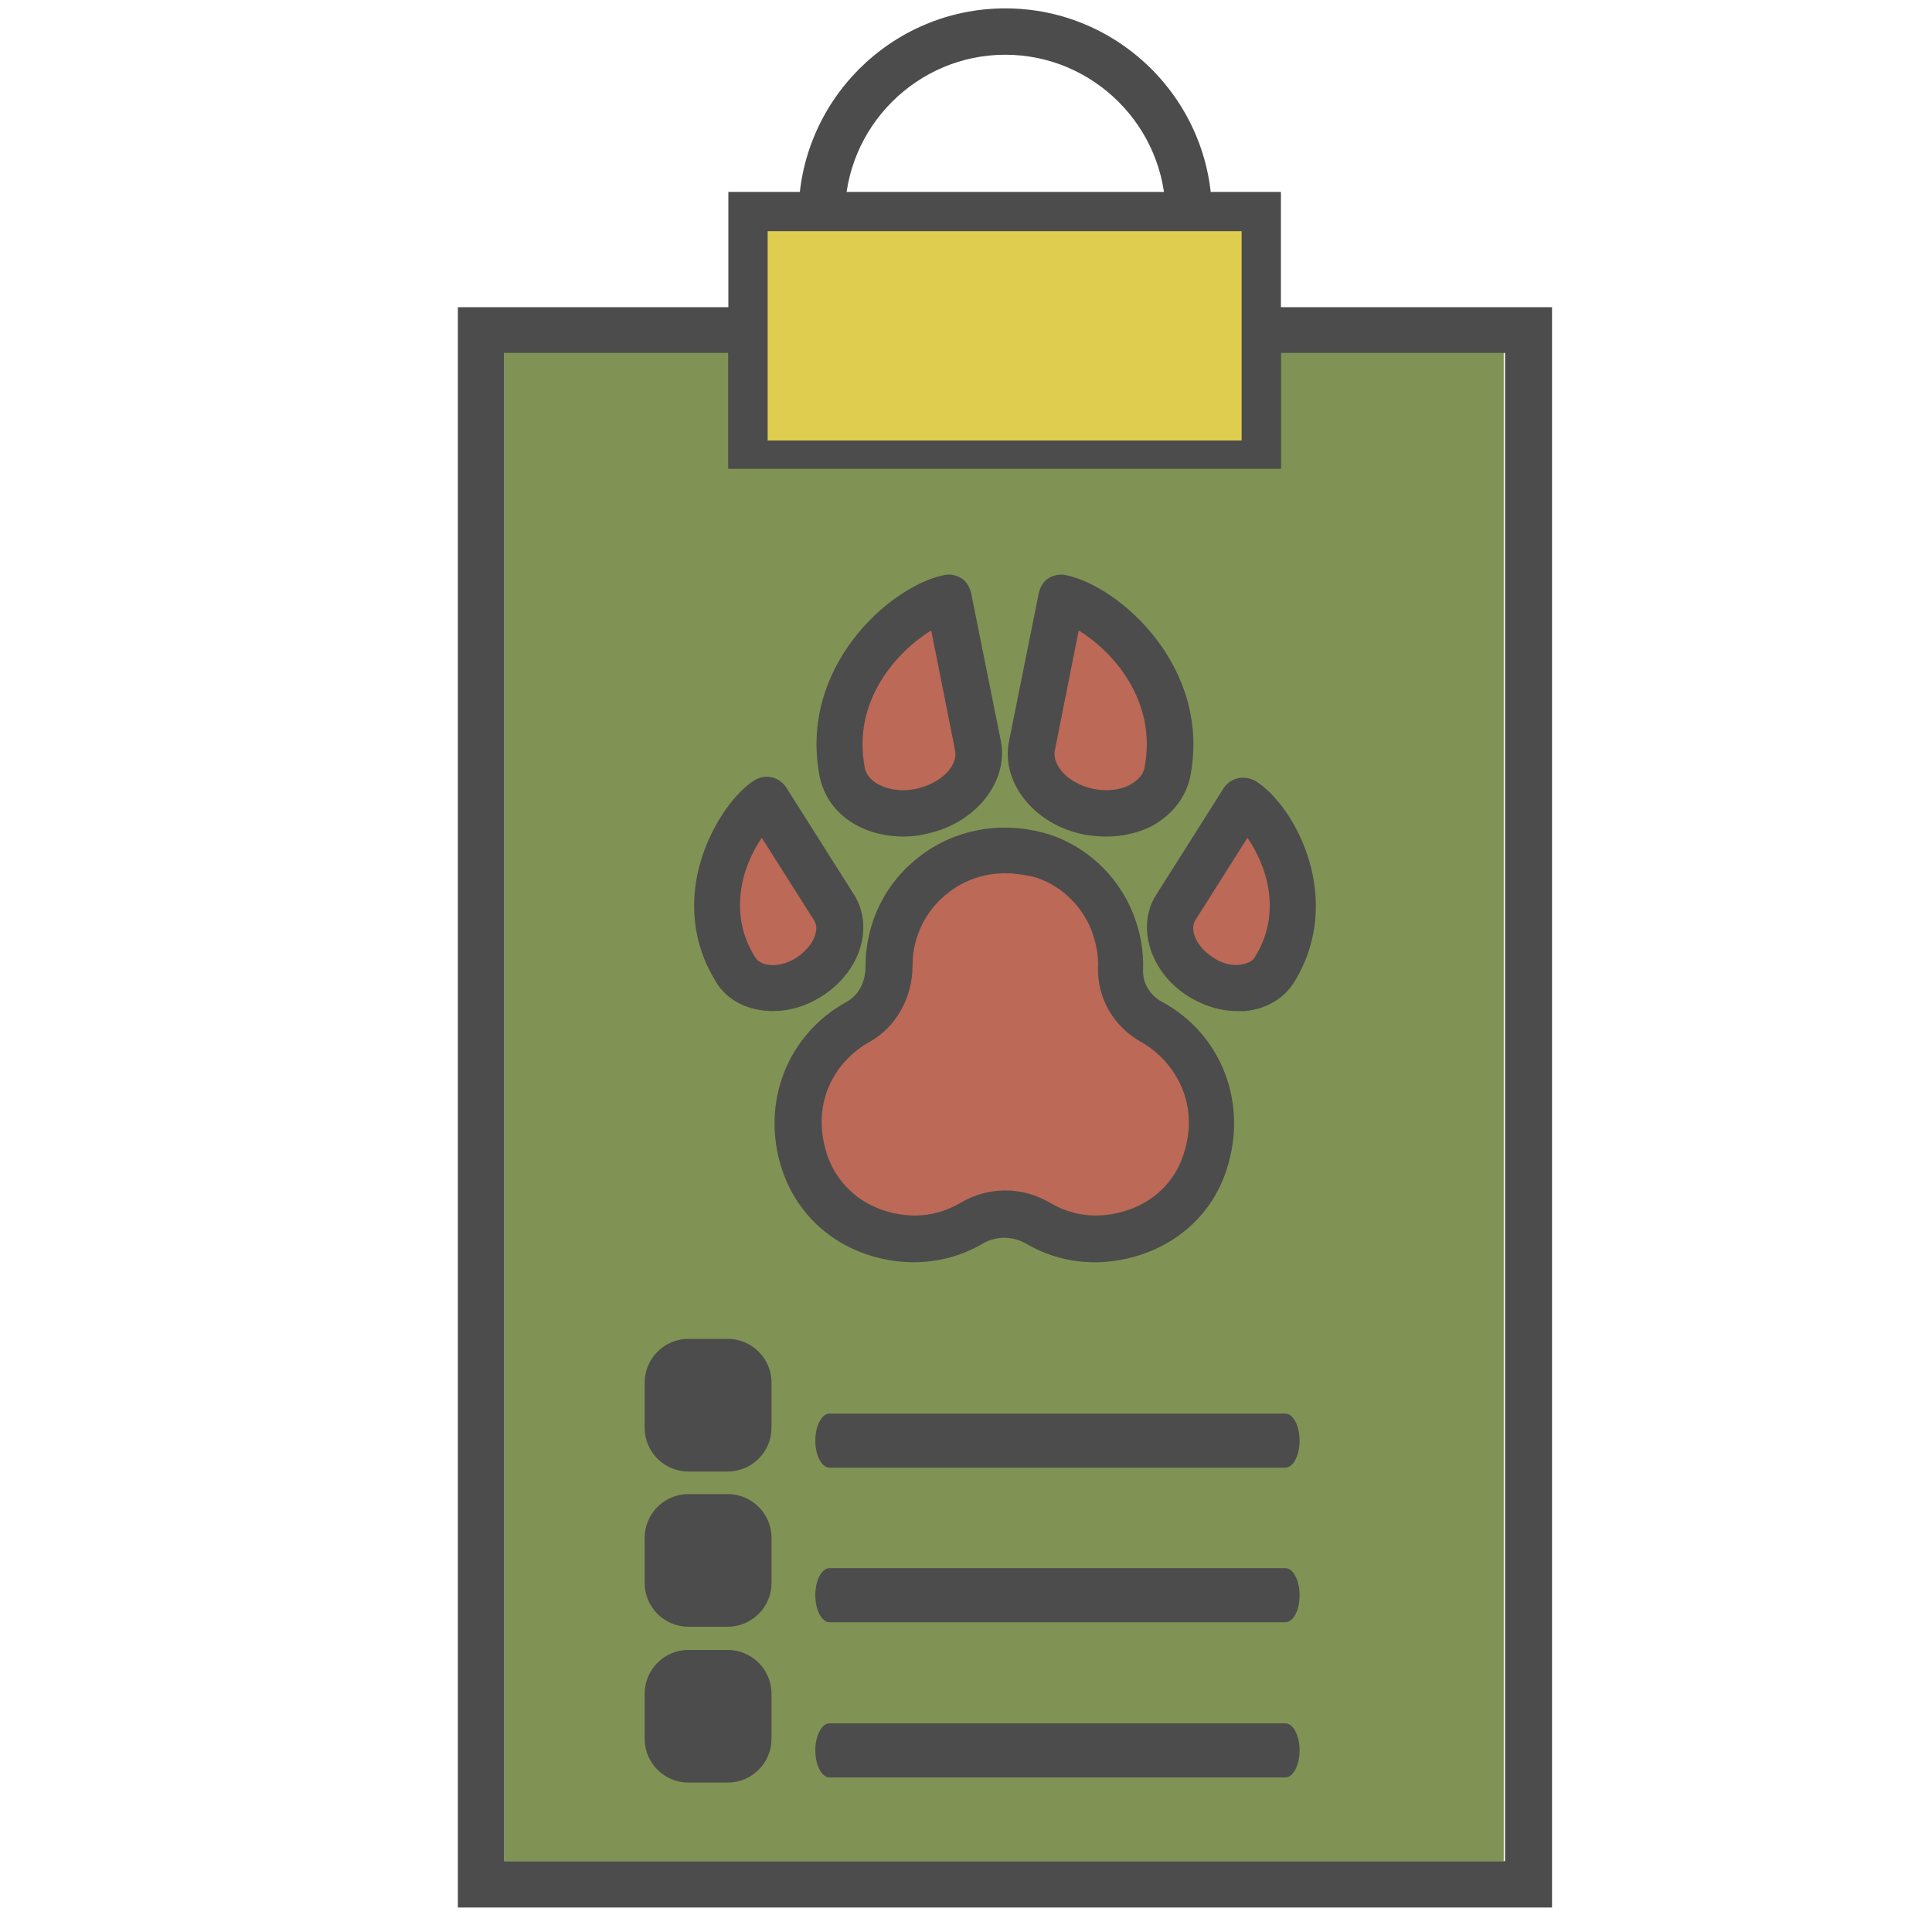 <?xml version="1.0" encoding="utf-8"?>
<!-- Generator: Adobe Illustrator 26.2.1, SVG Export Plug-In . SVG Version: 6.00 Build 0)  -->
<svg version="1.1" id="Layer_1" xmlns="http://www.w3.org/2000/svg" xmlns:xlink="http://www.w3.org/1999/xlink" x="0px" y="0px"
	 viewBox="0 0 300 300" style="enable-background:new 0 0 300 300;" xml:space="preserve">
<style type="text/css">
	.st0{fill:#809354;}
	.st1{fill:#4C4C4C;}
	.st2{fill-rule:evenodd;clip-rule:evenodd;fill:#9EA791;}
	.st3{fill-rule:evenodd;clip-rule:evenodd;fill:#BC6957;}
	.st4{fill-rule:evenodd;clip-rule:evenodd;fill:#8E9683;}
	.st5{fill-rule:evenodd;clip-rule:evenodd;fill:#4C4C4C;}
	.st6{fill-rule:evenodd;clip-rule:evenodd;fill:#C6C6B0;}
	.st7{fill-rule:evenodd;clip-rule:evenodd;fill:#AAAD96;}
	.st8{fill-rule:evenodd;clip-rule:evenodd;fill:#DADAC5;}
	.st9{fill-rule:evenodd;clip-rule:evenodd;fill:#C1C7AC;}
	.st10{fill-rule:evenodd;clip-rule:evenodd;fill:#5F5F5F;}
	.st11{fill:#BC6957;}
	.st12{fill:#DFCD4F;}
</style>
<rect x="78.3" y="53.9" class="st0" width="155.2" height="235.1"/>
<g>
	<g>
		<g>
			<path class="st1" d="M241,296.2H71.1V47.7h49.2v17.9h71.4V47.7H241V296.2z M78.3,289h155.4V54.8h-34.8v17.9h-85.8V54.8H78.3V289z
				"/>
		</g>
	</g>
	<g>
		<g>
			<path class="st1" d="M198.9,72.8h-85.8v-43h85.8V72.8z M120.3,65.6h71.4V37h-71.4V65.6z"/>
		</g>
	</g>
	<g>
		<g>
			<path class="st1" d="M188.2,33.4H181c0-13.7-11.2-24.9-24.9-24.9c-13.7,0-24.9,11.2-24.9,24.9h-7.2c0-17.7,14.4-32.1,32.1-32.1
				C173.8,1.3,188.2,15.7,188.2,33.4z"/>
		</g>
	</g>
</g>
<g>
	<g>
		<g>
			<path class="st1" d="M199.6,227.9h-70.8c-1.2,0-2.2-1.9-2.2-4.2c0-2.3,1-4.2,2.2-4.2h70.8c1.2,0,2.2,1.9,2.2,4.2
				C201.8,226,200.8,227.9,199.6,227.9z"/>
		</g>
	</g>
	<g>
		<g>
			<path class="st1" d="M199.6,251.9h-70.8c-1.2,0-2.2-1.9-2.2-4.2c0-2.3,1-4.2,2.2-4.2h70.8c1.2,0,2.2,1.9,2.2,4.2
				C201.8,250.1,200.8,251.9,199.6,251.9z"/>
		</g>
	</g>
	<g>
		<g>
			<path class="st1" d="M199.6,276h-70.8c-1.2,0-2.2-1.9-2.2-4.2c0-2.3,1-4.2,2.2-4.2h70.8c1.2,0,2.2,1.9,2.2,4.2
				C201.8,274.1,200.8,276,199.6,276z"/>
		</g>
	</g>
</g>
<path class="st2" d="M-303.1,65.5c-0.7,10.3-3.5,11-4.2,21.3c-0.3,4.2,1.2,12.2,4.9,14.1c9.6,4.9,19.8,5.1,29.5,5.2
	C-283,92.5-293,79-303.1,65.5L-303.1,65.5z M-145.6,65.5c0.7,10.3,3.5,11,4.2,21.3c0.3,4.2-1.2,12.2-4.9,14.1
	c-9.6,4.9-19.8,5.1-29.5,5.2C-165.8,92.5-155.7,79-145.6,65.5L-145.6,65.5z"/>
<path class="st3" d="M-265,53.6c1,4.5,1.6,9.4,1.6,14.7c0,19.7-7.9,35.6-17.5,35.6c-9.7,0-17.5-15.9-17.5-35.6
	C-298.5,45.2-282.7,53.6-265,53.6L-265,53.6z"/>
<path class="st3" d="M-184.4,53.6c-1,4.5-1.6,9.4-1.6,14.7c0,19.7,7.9,35.6,17.5,35.6c9.7,0,17.5-15.9,17.5-35.6
	C-150.9,45.2-166.8,53.6-184.4,53.6L-184.4,53.6z"/>
<path class="st3" d="M-183.2,88.5c-1.4,26.2-2.7,52.4-4.1,78.7c-0.6,11.6-17,24.1-36.4,23.9c-18.9-0.2-37.6-13-38.2-24
	c-1.4-26.2-2.7-52.4-4.1-78.6C-238.3,88.5-210.7,88.5-183.2,88.5L-183.2,88.5z"/>
<path class="st3" d="M-166.3,8.8c3.6,12.6,5.7,26.6,5.7,41.3c0,10.9-1.1,21.4-3.1,31.3c-3.6,17.9-7.7,37.1-16.7,49
	c-22,29.1-66.5,27.7-88.1-0.9c-8.8-11.6-13.1-29.4-16.8-46.8c-2.2-10.2-3.3-21.1-3.3-32.5c0-14.7,2-28.7,5.7-41.3H-166.3L-166.3,8.8
	z"/>
<path class="st4" d="M-224.2,152.1c-16.7-0.3-33.4-7.8-44.3-22.2c-8.8-11.7-13.1-29.6-16.9-47c-2.2-10.3-3.4-21.3-3.4-32.7
	c0-0.7,0-1.3,0-2l2.6,0.8c0.8,6.2,1.6,12.4,2.4,18.5c5.9,16.7,8.2,32.3,12.4,43.7c2.8,7.7,10.6,15.7,19.1,15.3
	c18.3-0.8,37.6-0.8,55.9,0c8.5,0.4,16.3-7.6,19.1-15.3c4.2-11.4,6.5-27,12.4-43.7c0.8-6.2,1.6-12.4,2.4-18.5l2.6-0.8
	c0,0.7,0,1.3,0,2c0,11.4-1.2,22.5-3.4,32.7c-3.7,17.5-8.1,35.4-16.9,47C-190.8,144.3-207.5,151.9-224.2,152.1L-224.2,152.1z
	 M-254.2,140.3c7.8,4.9,20.3,8.6,30,9.1c9.6-0.5,22.2-4.2,30-9.1C-215.3,138.5-233.2,138.5-254.2,140.3L-254.2,140.3z"/>
<path class="st5" d="M-251.3,60.3c19.5,0,34.4,0,53.8,0c17.1,0,35.8-0.3,35.8,7.7c0,15.7-33,27.6-47.8,24.9c-5.4-1-8.2-4.8-11.3-7.4
	c-2.5-2.2-4.2-2.8-6.9-0.5c-0.2,0.2-0.4,0.3-0.6,0.5c-3,2.6-5.9,6.4-11.3,7.4c-14.7,2.7-47.8-9.2-47.8-24.9
	C-287.1,59.9-268.4,60.3-251.3,60.3L-251.3,60.3z"/>
<path class="st6" d="M-224.4,60.6h-45.3c-15.2,0-21.6,5.3-25.4,23.6c-5.1,24.1-12.9,18-13.5-1.7c-0.2-7.7,1.8-18.1,3.9-24.6
	c1.7-5.5,4.1-7.6,5.2-12.2c2.6-11.3,4-21,7.2-34c7.4-29.8,24.2-51.3,68-51.2c43.8-0.1,60.5,21.4,68,51.2c3.2,13,4.6,22.7,7.2,34
	c1.1,4.6,3.4,6.7,5.2,12.2c2.1,6.5,4.1,16.8,3.9,24.6c-0.6,19.8-8.4,25.9-13.5,1.7c-3.8-18.3-10.2-23.6-25.4-23.6H-224.4
	L-224.4,60.6z"/>
<path class="st7" d="M-224.4,60.6h-45.3c-5.6,0-10,0.7-13.5,2.5c-1-4.5,0.2-10.9,7.4-15c4.4-2.5,4.7,4.1,19.7-12.2
	c5.3-5.7,23.5-6.3,15.5,1.7c-13.2,13.2-4,7.7,0,13.3c0.7,1,12.3-1.2,12.5,0.6c2.6,0.5,4.9,2.8,12.4,2.8c0.1,0,3.2,2.6,6.7,6.1
	H-224.4L-224.4,60.6z M-293.3,15.9c0.3-1.3,0.6-2.7,1-4.1c1.4-5.8,3.2-11.2,5.5-16.2l1-0.2c1.8-0.3,17.1-17.6,18.4-11.2
	c1.1,5.3,2,0,5.5,1.1c-1.5,12.8-14.3,21.4-25.4,26.7C-289,12.9-291.1,14.3-293.3,15.9L-293.3,15.9z M-176.9-25.1
	c5.8,5,10.3,11,13.7,18c-3.4,11.5-11.7-2.4-24.2,1.2c-11.9,3.5,0.4,7-14.8,3.5c-26.8-6.2-13.1,8.3-20,9c-13,1.3-12.9,0.8-24.3,9
	c-7.4,5.4-0.6,0.8-10.1,3.9c-22.8,7.5-13.4-3.1-9.8-3.6c16.2-2,13.6-10.3,28.6-16.9c0.1-0.1,6.6-4.2,1.4-4
	c-15.4,0.6,1.9-8.5,8.7-8.4c6.7,0.1,14.7-9.7,14.6-11.5c-0.4-9.9,18.3-4.8,23.7-2.1C-184.8-24.6-180.5-24.5-176.9-25.1L-176.9-25.1z
	 M-156,13.5c2.9,12.1,4.3,21.5,6.8,32.3c1.1,4.6,3.4,6.7,5.2,12.2c0.1,0.5,0.3,0.9,0.4,1.4c-6.1,2.6-12.1,3.8-15.8,2.2
	c-12.3-5.3-0.4-10.5-27.5-16c-7.4-1.5-11.4-7.1-5.9-10.8c12.4-8.5-5.8-3.5-4.1-8.4c11-2.6,6.5-7.7,28.2-8.4
	C-164.7,17.8-161.4,14.2-156,13.5L-156,13.5z"/>
<path class="st8" d="M-285,35.5c1.3-6.5,2.4-12.8,4.4-20.6c6.2-24.7,20-42.4,56.3-42.3c36.3-0.1,50.1,17.7,56.3,42.3
	c1.9,7.8,3.1,14.1,4.4,20.6c-20.2,1.1-40.3,1.6-60.6,1.5C-244.6,37.1-264.8,36.6-285,35.5L-285,35.5z M-296.4,53.2
	c1.2-3.3,4.8-4.8,8.3-4.7c20.9,0.7,42.4,1,63.7,1c20.5,0,40.7-0.3,61.6-0.9c3.7-0.1,9,0.8,10.3,4.6c11.9,34.2,9.1,16.9-4.7,6.2
	c-6.4-5-18-4.1-26.7-4h-40.6H-265c-14.4,0-24.5,1.5-30.9,7C-301.9,67.5-304.9,77.5-296.4,53.2L-296.4,53.2z"/>
<path class="st9" d="M-278.3,7.1c2.8-8,6.7-15,12.3-20.6c0.8-0.3,2-1.9,4.1-1.2C-262.9-5.3-270.2,1.9-278.3,7.1L-278.3,7.1z
	 M-212.9-26.8c18.3,2.2,29.5,10.1,36.6,21.4c-3.2-1.1-6.9-1.8-11.1-0.6c-11.9,3.5,0.4,7-14.8,3.5c-26.8-6.2-13.1,8.3-20,9
	c-13,1.3-12.9,0.8-24.3,9c-7.4,5.4-0.6,0.8-10.1,3.9c-22.8,7.5-13.4-3.1-9.8-3.6c16.2-2,13.6-10.3,28.6-16.9c0.1-0.1,6.6-4.2,1.4-4
	c-15.4,0.6,1.9-8.5,8.7-8.4c6.7,0.1,14.7-9.7,14.6-11.5C-213.1-25.6-213.1-26.2-212.9-26.8L-212.9-26.8z M-167.4,17.8
	c1.5,6.5,2.5,12.1,3.7,17.7c-10.3,0.6-20.6,0.9-31,1.2c0.4-0.7,1.1-1.4,2-2c12.4-8.5-5.8-3.5-4.1-8.4c11-2.6,6.5-7.7,28.2-8.4
	C-168.2,17.9-167.8,17.8-167.4,17.8L-167.4,17.8z M-239.8,37c-5.6-0.1-11.2-0.2-16.8-0.3c0.2-0.2,0.4-0.4,0.6-0.6
	C-250.9,30.4-233.7,29.8-239.8,37L-239.8,37z M-174.6,48.9c6,2.4,7.1,4.7,8.4,7c3.4,0.6,6.6,1.6,9,3.5c1.2,0.9,2.3,1.9,3.3,2.9
	c1.4-0.1,2.8-0.4,4.3-0.8c-0.9-2.3-1.8-5.1-2.9-8.3c-1.3-3.8-6.6-4.7-10.3-4.6C-166.7,48.7-170.7,48.8-174.6,48.9L-174.6,48.9z
	 M-283,56.7c0.8-2.8,2.7-5.6,6.2-7.9c11.5,0.3,23.1,0.5,34.7,0.6c0.6,0.4,1.1,0.9,1.6,1.6c0.7,1,12.3-1.2,12.5,0.6
	c2.6,0.5,4.9,2.8,12.4,2.8c0,0,0.4,0.3,1.1,0.9h-10H-265C-272,55.4-277.9,55.8-283,56.7L-283,56.7z"/>
<path class="st5" d="M-231.4-2.5c4.7,0,9.4,0,14,0c1.1,0,2,0.9,2,2c0,4.6,0,9.1,0,13.7c0,2.6,0.5,2.4-1.9,2.4
	c-0.6,0-1.1,0.5-1.1,1.1c0,2.5,0,5,0,7.5c0,0.6,0.5,1.1,1.1,1.1c2.4,0,1.9-0.3,1.9,2.2c0,7.5,0,15.4,0,23.2c0,1.1-0.9,2-2,2
	c-4.7,0-9.4,0-14,0c-1.1,0-2-0.9-2-2c0-7.7,0-15.1,0-23c0-2.6-0.5-2.4,1.9-2.4c0.6,0,1.1-0.5,1.1-1.1c0-2.5,0-5,0-7.5
	c0-0.6-0.5-1.1-1.1-1.1c-2.4,0-1.9,0.3-1.9-2.2c0-4.6,0-9.3,0-13.9C-233.3-1.6-232.5-2.5-231.4-2.5L-231.4-2.5z"/>
<path class="st2" d="M-297.3,32c24.3,1.6,48.6,2.3,73,2.3c24.4,0,48.7-0.7,73-2.3c0.7,0,1.2,0.6,1.3,1.4c0.4,4.7,1,5.6,1.4,10.3
	c0.1,0.8-0.6,1.4-1.3,1.4c-24.8,1.1-49.6,1.6-74.4,1.6c-24.8,0-49.6-0.5-74.4-1.6c-0.7,0-1.3-0.6-1.3-1.4c0.4-4.7,1-5.6,1.4-10.3
	C-298.5,32.6-298,31.9-297.3,32L-297.3,32z"/>
<path class="st10" d="M-250.5,72.2c5.4,0,13.8,3.1,13.8,6.3c0,3.2-8.8,9.7-14.3,9.7c-5.4,0-28-12.8-28-16
	C-279,69-256,72.2-250.5,72.2L-250.5,72.2z"/>
<g>
	<ellipse class="st11" cx="155.1" cy="149.1" rx="16.6" ry="15.1"/>
	<ellipse class="st11" cx="145.4" cy="172.8" rx="18.9" ry="19"/>
	<ellipse class="st11" cx="166.9" cy="172.4" rx="18.9" ry="19"/>
</g>
<path class="st1" d="M141.9,196c-2.1,0-4.2-0.3-6.3-0.9c-6.9-2-12-6.9-14.2-13.6c-3.3-10.2,0.8-20.8,10-25.9c1.9-1,3-3.1,3-5.5
	c0-6.9,3.1-13.1,8.5-17.2c5.4-4.1,12.3-5.4,19.1-3.6c6.3,1.7,11.6,6.5,14,12.7c1.1,2.8,1.6,5.7,1.5,8.6c0,0,0,0,0,0
	c-0.1,2.1,1.1,4,3,5c9.2,5,13.3,15.7,10,25.9c-2.1,6.7-7.3,11.6-14.2,13.6c-5.9,1.7-11.9,1-17-2c-2.1-1.2-4.6-1.2-6.7,0
	C149.4,195,145.7,196,141.9,196z M156.1,135.6c-3.2,0-6.2,1-8.7,2.9c-3.6,2.7-5.7,6.9-5.7,11.4c0,5.1-2.6,9.6-6.7,11.9
	c-5.2,2.9-9.2,9.3-6.6,17.4c1.4,4.3,4.8,7.6,9.3,8.9c5.1,1.5,9,0.1,11.4-1.3c4.4-2.6,9.6-2.6,14,0c2.4,1.4,6.3,2.8,11.4,1.3
	c4.5-1.3,7.9-4.5,9.3-8.9c2.6-8-1.5-14.5-6.6-17.4c-4.3-2.4-6.8-6.8-6.7-11.5c0.1-1.9-0.3-3.9-1-5.8c-1.6-4.1-5.1-7.3-9.2-8.4
	C158.8,135.8,157.4,135.6,156.1,135.6z M174,150.5L174,150.5L174,150.5z"/>
<ellipse class="st11" cx="119.9" cy="140.4" rx="7.7" ry="12.4"/>
<ellipse class="st11" cx="141.6" cy="111.1" rx="9.8" ry="14.3"/>
<ellipse class="st11" cx="170.6" cy="111.1" rx="9.6" ry="13.9"/>
<ellipse class="st11" cx="193.2" cy="140.5" rx="9.6" ry="13.9"/>
<g>
	<g>
		<path class="st1" d="M120,157c-3.6,0-7-1.5-8.8-4.5l0,0c-3.6-5.7-4.4-12.6-2.2-19.4c1.9-5.8,5.4-10.2,8.1-11.9
			c1.7-1.1,3.9-0.6,5,1.1l10.5,16.6c1.6,2.5,1.9,5.7,0.8,8.8c-1,2.8-3.1,5.3-5.8,7C125.1,156.3,122.5,157,120,157z M117.3,148.7
			c0.9,1.4,3.7,1.7,6.4,0c1.3-0.9,2.4-2.1,2.8-3.3c0.2-0.6,0.5-1.6-0.1-2.5l-8.1-12.8c-1,1.4-1.9,3.2-2.6,5.3
			C114.7,138.7,114.1,143.7,117.3,148.7L117.3,148.7z"/>
	</g>
</g>
<g>
	<g>
		<path class="st1" d="M140.3,129.9c-2.4,0-4.8-0.5-6.8-1.5c-3.3-1.6-5.5-4.4-6.2-7.7l0,0c-3.4-17.1,10.9-29.7,19.3-31.4
			c0.9-0.2,1.9,0,2.7,0.5c0.8,0.5,1.3,1.4,1.5,2.3l4.6,22.9c1.3,6.4-4,13-11.7,14.5C142.6,129.8,141.4,129.9,140.3,129.9z
			 M144.6,97.9c-5.1,3.1-12.4,10.8-10.3,21.4l0,0c0.3,1.4,1.6,2.3,2.3,2.6c1.6,0.8,3.6,1,5.6,0.6c3.8-0.8,6.6-3.5,6.1-6L144.6,97.9z
			"/>
	</g>
</g>
<g>
	<g>
		<path class="st1" d="M171.8,129.9c-1.1,0-2.3-0.1-3.4-0.3c-3.6-0.7-6.8-2.5-9-5.1c-2.4-2.8-3.4-6.2-2.7-9.5l4.6-22.9
			c0.2-0.9,0.7-1.8,1.5-2.3c0.8-0.5,1.8-0.7,2.7-0.5c8.3,1.7,22.7,14.3,19.3,31.4l0,0c-0.7,3.2-2.9,6-6.2,7.7
			C176.5,129.4,174.2,129.9,171.8,129.9z M167.5,97.9l-3.7,18.6c-0.3,1.4,0.6,2.7,1.1,3.3c1.1,1.3,2.9,2.3,4.9,2.7
			c2,0.4,4.1,0.2,5.6-0.6c0.7-0.4,2-1.2,2.3-2.6l0,0C179.8,108.7,172.6,101,167.5,97.9z"/>
	</g>
</g>
<g>
	<g>
		<path class="st1" d="M192.1,157c-2.6,0-5.2-0.8-7.6-2.3c-5.9-3.7-8.1-10.8-5-15.7l10.5-16.6c1.1-1.7,3.3-2.1,5-1.1
			c6.2,3.9,13.9,18.5,5.9,31.3l0,0c-1.6,2.5-4.3,4.1-7.6,4.4C192.9,157,192.5,157,192.1,157z M193.7,130.1l-8.1,12.8
			c-0.9,1.4,0.1,4.1,2.8,5.8c1.3,0.9,2.9,1.3,4.2,1.1c0.6-0.1,1.7-0.3,2.2-1.1c0,0,0,0,0,0C199.3,141.6,196.5,134.1,193.7,130.1z"/>
	</g>
</g>
<path class="st1" d="M113,228.5h-6.1c-3.7,0-6.8-3-6.8-6.8v-7c0-3.7,3-6.8,6.8-6.8h6.1c3.7,0,6.8,3,6.8,6.8v7
	C119.8,225.5,116.7,228.5,113,228.5z"/>
<path class="st1" d="M113,252.6h-6.1c-3.7,0-6.8-3-6.8-6.8v-7c0-3.7,3-6.8,6.8-6.8h6.1c3.7,0,6.8,3,6.8,6.8v7
	C119.8,249.6,116.7,252.6,113,252.6z"/>
<path class="st1" d="M113,276.8h-6.1c-3.7,0-6.8-3-6.8-6.8v-7c0-3.7,3-6.8,6.8-6.8h6.1c3.7,0,6.8,3,6.8,6.8v7
	C119.8,273.8,116.7,276.8,113,276.8z"/>
<rect x="119.2" y="35.9" class="st12" width="73.6" height="32.5"/>
<rect x="-64" y="92.6" class="st12" width="32.4" height="49.7"/>
<path class="st0" d="M-71.5,34.7"/>
</svg>
